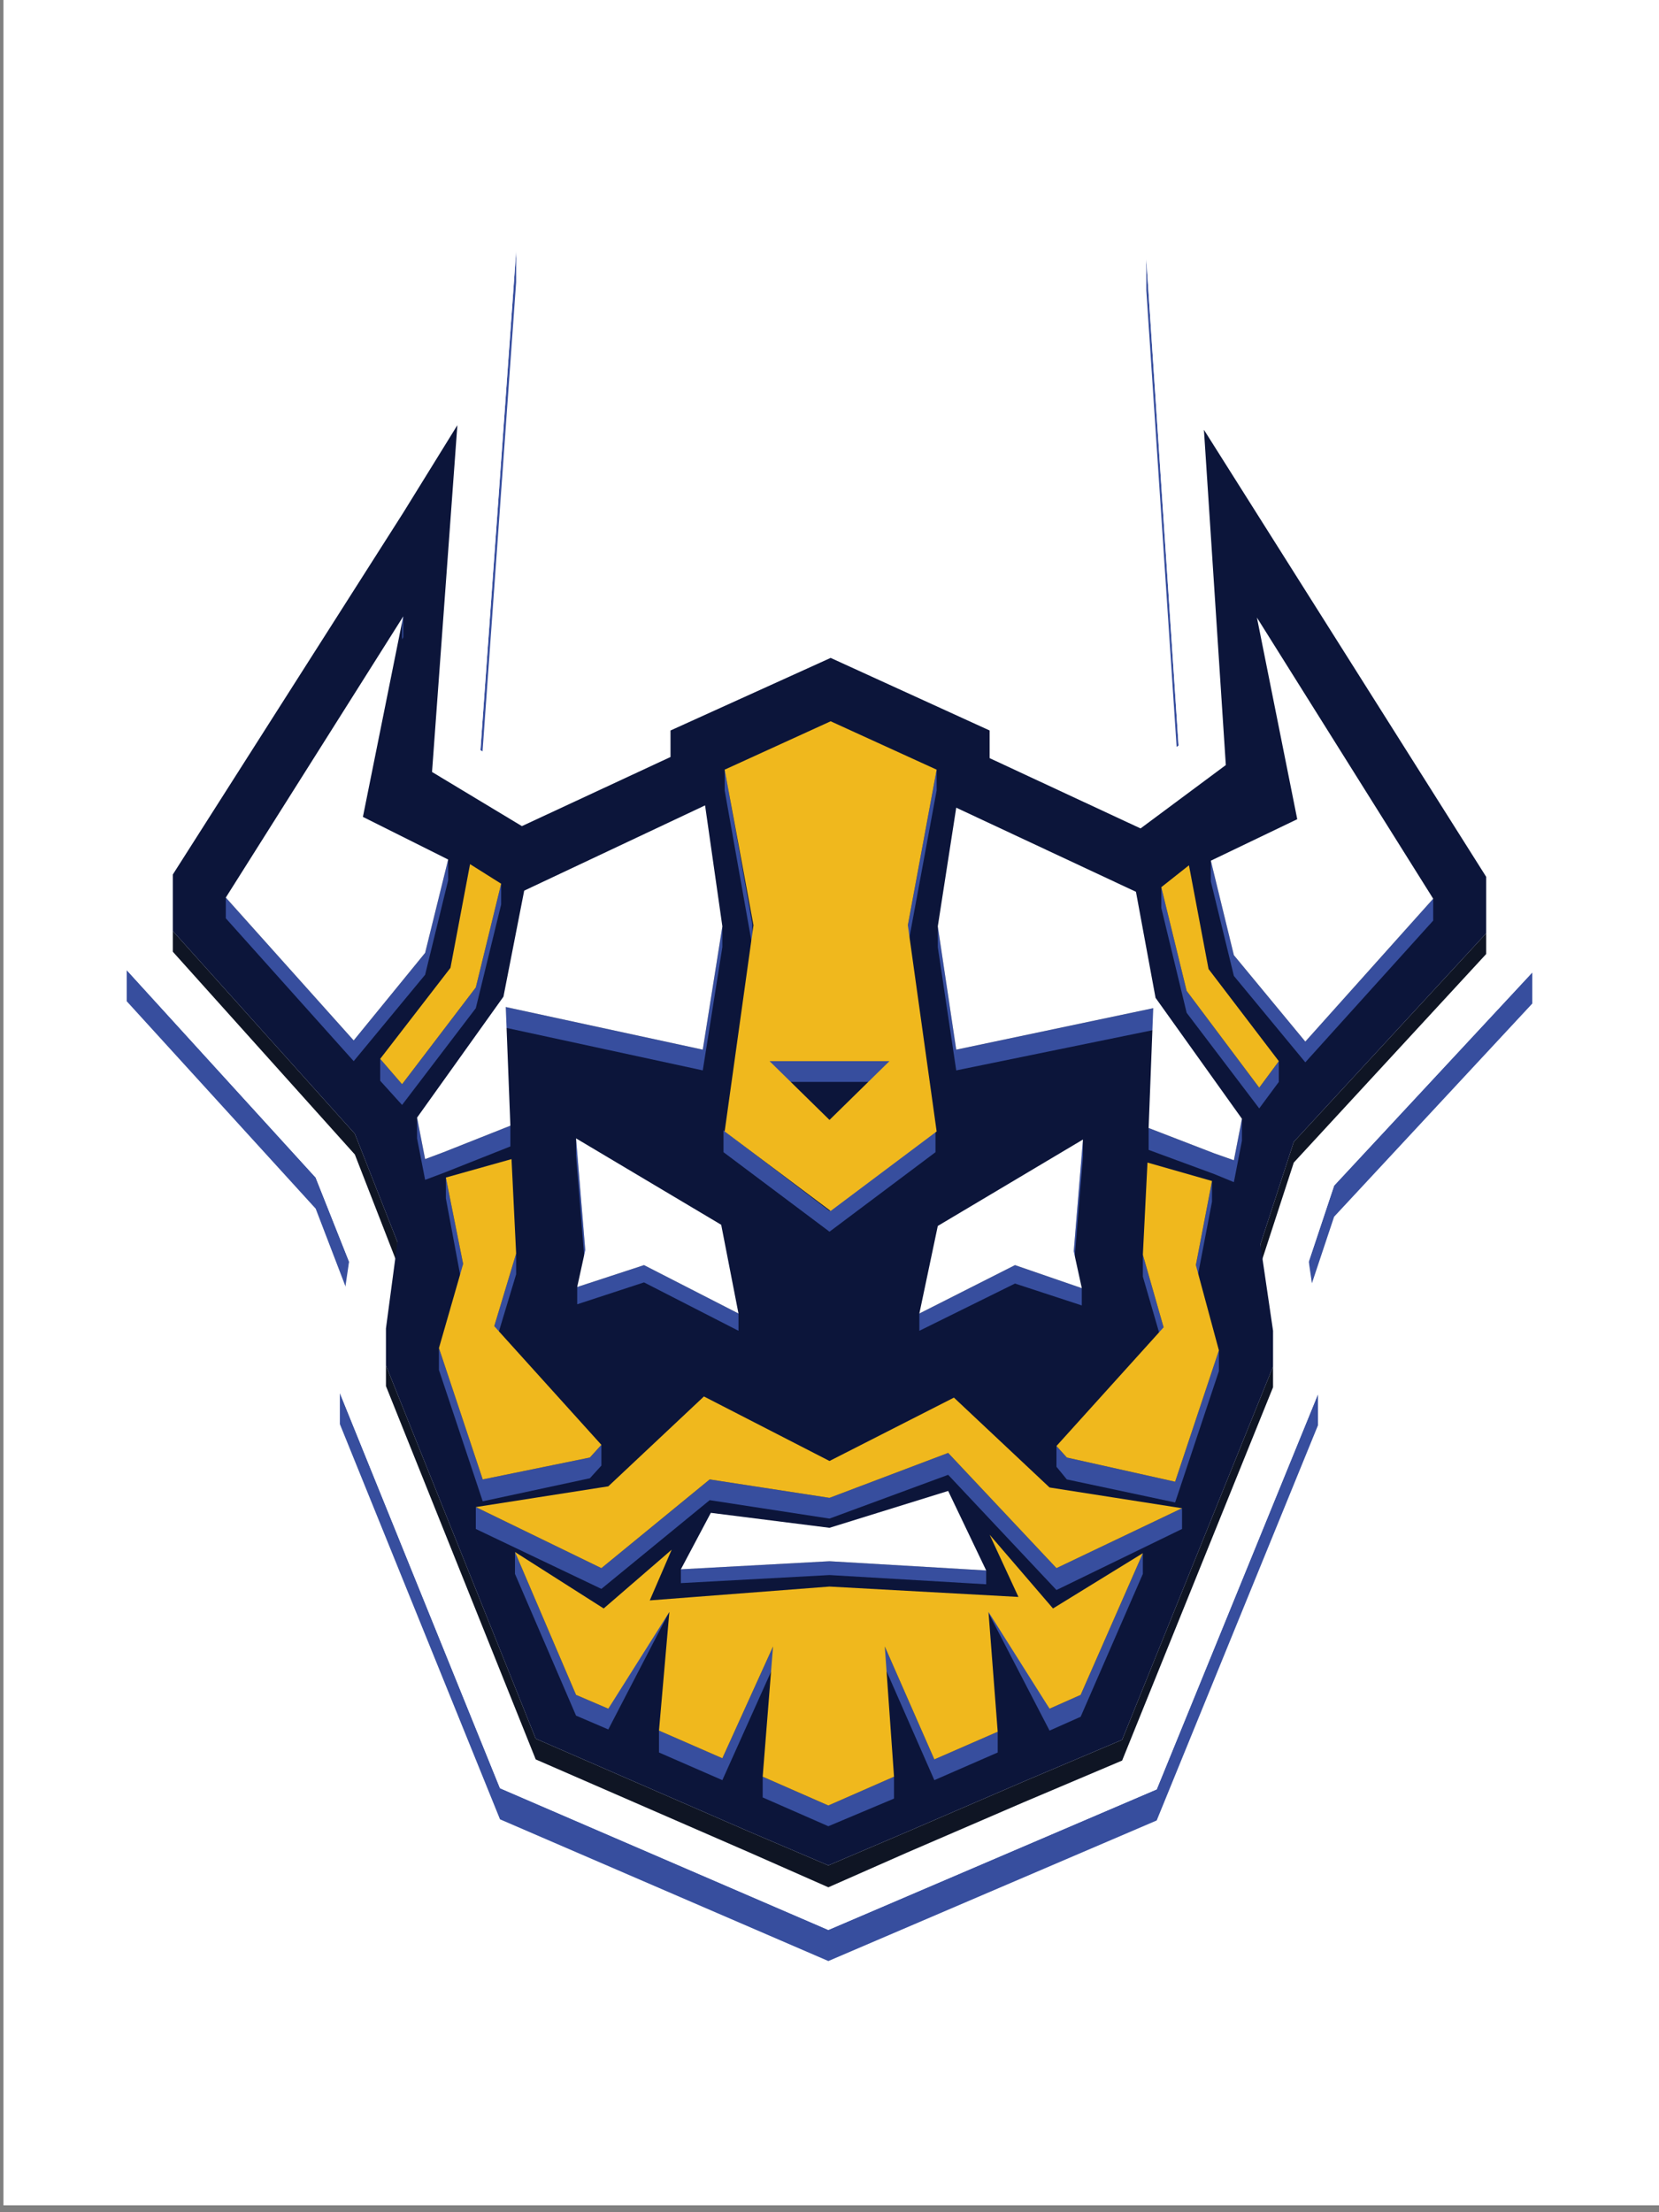 <?xml version="1.0" encoding="utf-8"?>
<!-- Generator: Adobe Illustrator 21.1.0, SVG Export Plug-In . SVG Version: 6.00 Build 0)  -->
<svg version="1.1" id="Layer_1" xmlns="http://www.w3.org/2000/svg" xmlns:xlink="http://www.w3.org/1999/xlink" x="0px" y="0px"
	 viewBox="0 0 144 192" style="enable-background:new 0 0 144 192;" xml:space="preserve">
<rect x="0" y="0" width="144" height="192" fill="#808080" stroke="none"/>
<style type="text/css">
	.st0{fill:#FFFFFF;}
	.st1{enable-background:new    ;}
	.st2{fill:#374E9E;}
	.st3{fill:#0F1524;}
	.st4{fill:#0C153A;}
	.st5{fill:#F0B81D;}
</style>
<rect x="0.3" y="-0.6" class="st0" width="144" height="192"/>
<g>
	<g>
		<g class="st1">
			<g>
				<polygon class="st2" points="102.3,64.7 99.5,22.5 99.5,25.2 102.3,67.4 				"/>
				<polygon class="st2" points="44.8,21.8 41.7,65.1 41.7,67.8 44.8,24.5 				"/>
				<polygon class="st2" points="115.8,102.9 113.6,109.5 113.6,112.2 115.8,105.6 133,87.1 133,84.4 				"/>
				<polygon class="st2" points="30.3,109.5 27.4,102.2 11,84.2 11,86.9 27.4,104.9 30.2,112.2 				"/>
				<polygon class="st2" points="71.9,167.5 43.4,155.2 29.5,120.9 29.5,123.6 43.4,157.9 71.9,170.2 100.4,158 114.4,123.7 
					114.4,121 100.4,155.3 				"/>
			</g>
			<g>
				<polygon class="st0" points="44.8,21.8 41.7,65.1 45.5,67.4 54.2,63.4 54.2,61.1 72.1,53.1 89.9,61.1 89.9,63.5 98.5,67.5 
					102.3,64.7 99.5,22.5 133,75.1 133,84.4 115.8,102.9 113.6,109.5 114.4,115 114.4,121 100.4,155.3 71.9,167.5 43.4,155.2 
					29.5,120.9 29.5,114.9 30.3,109.5 27.4,102.2 11,84.2 11,74.9 31.7,42.7 				"/>
			</g>
		</g>
	</g>
	<g>
		<g>
			<g>
				<g>
					<g class="st1">
						<g>
							<polygon class="st3" points="112.3,99.1 109.4,108 109.4,109.8 112.3,100.9 129,82.8 129,81 							"/>
							<polygon class="st3" points="34.5,107.8 30.8,98.4 15,80.8 15,82.6 30.8,100.2 34.5,109.7 							"/>
							<polygon class="st3" points="88.9,154.6 78.7,159 71.9,161.9 65.1,159 46.5,150.9 33.5,118.5 33.5,120.3 46.5,152.7 
								65.1,160.8 71.9,163.8 78.7,160.8 88.9,156.4 97.4,152.8 110.5,120.4 110.5,118.6 97.4,151 							"/>
						</g>
						<g>
							<polygon class="st4" points="39.7,36.9 37.5,67 45.3,71.7 58.2,65.7 58.2,63.4 72.1,57.1 85.9,63.4 85.9,65.8 99,71.9 
								106.4,66.4 104.5,37.3 129,76.1 129,81 112.3,99.1 109.4,108 110.5,115.5 110.5,118.6 97.4,151 88.9,154.6 78.7,159 
								71.9,161.9 65.1,159 46.5,150.9 33.5,118.5 33.5,115.3 34.5,107.8 30.8,98.4 15,80.8 15,75.9 35,44.5 							"/>
						</g>
					</g>
				</g>
				<g>
					<g class="st1">
						<g>
							<g class="st1">
								<g>
									<polygon class="st2" points="113.3,90.4 107.1,82.9 105.1,74.7 105.1,76.5 107.1,84.7 113.3,92.2 124.4,79.9 124.4,78 
																			"/>
									<polygon class="st2" points="100.1,89.4 100.1,87.5 83,91.1 81.4,80.4 81.4,82.2 83,92.9 									"/>
									<polygon class="st2" points="103,86 100.8,77 100.8,78.8 103,87.9 109.3,96.2 111,93.9 111,92.1 109.3,94.4 									"/>
									<polygon class="st2" points="105.4,100.1 99.7,97.9 99.7,99.8 105.4,101.9 107.1,102.6 107.8,99 107.8,97.1 107.1,100.7 
																			"/>
									<polygon class="st2" points="81.3,66.8 78.8,80.3 78.8,82.1 81.3,68.6 									"/>
									<polygon class="st2" points="65.3,80.2 62.9,66.7 62.9,68.6 65.3,82.1 									"/>
									<polygon class="st2" points="77.2,93.9 77.2,92.1 72,92.1 66.8,92.1 66.8,93.9 72,93.9 									"/>
									<polygon class="st2" points="81.2,100 81.2,98.2 72,105.1 62.8,98.1 62.8,100 72,106.9 									"/>
									<polygon class="st2" points="35,53.5 34.9,53.7 34.9,55.5 35,55.3 									"/>
									<polygon class="st2" points="38.9,76.4 38.9,74.6 36.9,82.7 30.7,90.3 19.6,77.9 19.6,79.7 30.7,92.1 36.9,84.6 									
										"/>
									<polygon class="st2" points="43.5,78.5 43.5,76.7 41.3,85.7 34.9,94.1 33,91.9 33,93.8 34.9,95.9 41.3,87.5 									"/>
									<polygon class="st2" points="62.7,82.2 62.7,80.4 61,91.1 43.9,87.4 43.9,89.2 61,92.9 									"/>
									<polygon class="st2" points="44.3,99.5 44.3,97.7 38.5,100 36.9,100.6 36.2,97 36.2,98.8 36.9,102.4 38.5,101.8 									
										"/>
									<polygon class="st2" points="103.8,109.8 103.8,111.6 105.2,104.3 105.2,102.5 									"/>
									<polygon class="st2" points="40.1,111.5 40.2,109.7 38.7,102.2 38.7,104 									"/>
									<polygon class="st2" points="101,115.2 99.2,108.9 99.2,110.8 101,117 									"/>
									<polygon class="st2" points="42.9,116.9 44.8,110.6 44.8,108.8 42.9,115.1 									"/>
									<polygon class="st2" points="51.2,128.3 52.2,127.2 52.2,125.4 51.2,126.5 41.9,128.4 38.1,117 38.1,118.9 41.9,130.3 
																			"/>
									<polygon class="st2" points="92.6,126.5 91.7,125.5 91.7,127.3 92.6,128.4 102,130.4 105.8,119 105.8,117.2 102,128.6 
																			"/>
									<polygon class="st2" points="82.3,126.1 72,130 61.6,128.4 52.2,136.1 41.3,130.8 41.3,132.7 52.2,137.9 61.6,130.2 
										72,131.8 82.3,128 91.7,138 102.6,132.7 102.6,130.9 91.7,136.1 									"/>
									<polygon class="st2" points="91.1,148.3 85.6,138.6 85.6,139.6 91.1,150.2 93.8,149 99.2,136.6 99.2,134.8 93.8,147.1 
																			"/>
									<polygon class="st2" points="58,138.8 52.8,148.3 50,147.1 44.7,134.7 44.7,136.6 50,148.9 52.8,150.1 58.3,139.5 
																			"/>
									<polygon class="st2" points="67.1,142.9 62.7,152.6 57.2,150.2 57.2,152.1 62.7,154.5 67.1,144.7 									"/>
									<polygon class="st2" points="76.8,142.9 76.8,144.7 81.1,154.5 86.6,152.1 86.6,150.3 81.1,152.7 									"/>
									<polygon class="st2" points="66.2,154.2 66.2,156 71.9,158.5 77.6,156.1 77.6,154.2 71.9,156.7 									"/>
									<polygon class="st2" points="85.6,137.5 85.6,136.3 72,135.5 59.1,136.2 59.1,137.4 72,136.7 									"/>
								</g>
								<g>
									<polygon class="st0" points="82.3,129.4 85.6,136.3 72,135.5 59.1,136.2 61.7,131.3 72,132.6 									"/>
								</g>
							</g>
						</g>
						<g>
							<path class="st5" d="M81.3,66.8l-2.5,13.5l2.5,17.9l-9.2,6.9l-9.2-6.9l2.5-17.9l-2.5-13.5l9.2-4.2L81.3,66.8z M72,97.2
								l5.2-5.1H72h-5.2L72,97.2"/>
						</g>
						<g>
							<polygon class="st0" points="35,53.5 31.5,70.9 38.9,74.6 36.9,82.7 30.7,90.3 19.6,77.9 35,53.5 34.9,53.7 							"/>
						</g>
						<g>
							<polygon class="st5" points="40.8,75 43.5,76.7 41.3,85.7 34.9,94.1 33,91.9 39.1,84 							"/>
						</g>
						<g>
							<polygon class="st0" points="61.2,69.9 62.7,80.4 61,91.1 43.9,87.4 44.3,97.7 38.5,100 36.9,100.6 36.2,97 43.7,86.5 
								45.5,77.3 							"/>
						</g>
						<g>
							<polygon class="st5" points="44.4,100.6 44.8,108.8 42.9,115.1 52.2,125.4 51.2,126.5 41.9,128.4 38.1,117 40.2,109.7 
								38.7,102.2 							"/>
						</g>
						<g>
							<polygon class="st5" points="99.6,100.9 105.2,102.5 103.8,109.8 105.8,117.2 102,128.6 92.6,126.5 91.7,125.5 101,115.2 
								99.2,108.9 							"/>
						</g>
						<g>
							<polygon class="st5" points="82.8,121.3 91.1,129.1 102.6,130.9 91.7,136.1 82.3,126.1 72,130 61.6,128.4 52.2,136.1 
								41.3,130.8 52.8,129 61.1,121.2 72,126.8 							"/>
						</g>
						<polygon class="st5" points="88.4,138.6 72,137.7 56.4,138.9 58.3,134.5 52.4,139.6 44.7,134.7 50,147.1 52.8,148.3 
							58.1,139.9 57.2,150.2 62.7,152.6 67.1,142.9 66.2,154.2 71.9,156.7 77.6,154.2 76.8,142.9 81.1,152.7 86.6,150.3 85.8,139.9 
							91.1,148.3 93.8,147.1 99.2,134.8 91.4,139.6 85.9,133.2 						"/>
					</g>
					<g class="st1">
						<g>
							<polygon class="st0" points="109.1,53.6 124.4,78 113.3,90.4 107.1,82.9 105.1,74.7 112.6,71.1 							"/>
						</g>
						<g>
							<polygon class="st5" points="103.2,75.1 104.9,84.1 111,92.1 109.3,94.4 103,86 100.8,77 							"/>
						</g>
						<g>
							<polygon class="st0" points="83,70.1 98.6,77.4 100.3,86.6 107.8,97.1 107.1,100.7 105.4,100.1 99.7,97.9 100.1,87.5 
								83,91.1 81.4,80.4 							"/>
						</g>
					</g>
				</g>
			</g>
		</g>
	</g>
	<g>
		<g class="st1">
			<g>
				<polygon class="st2" points="93.2,108.6 93.2,110.1 94,100.4 94,98.9 				"/>
				<polygon class="st2" points="79.8,114 79.8,115.5 88.1,111.4 93.9,113.3 93.9,111.8 88.1,109.8 				"/>
				<polygon class="st2" points="50.8,108.5 50,98.8 50,100.3 50.8,110.1 				"/>
				<polygon class="st2" points="50.1,111.7 50.1,113.2 55.9,111.3 64.1,115.5 64.1,114 55.9,109.8 				"/>
			</g>
			<g>
				<polygon class="st0" points="50,98.8 62.6,106.3 64.1,114 55.9,109.8 50.1,111.7 50.8,108.5 				"/>
			</g>
		</g>
		<g>
			<polygon class="st0" points="94,98.9 93.2,108.6 93.9,111.8 88.1,109.8 79.8,114 81.4,106.4 			"/>
		</g>
	</g>
</g>
</svg>
